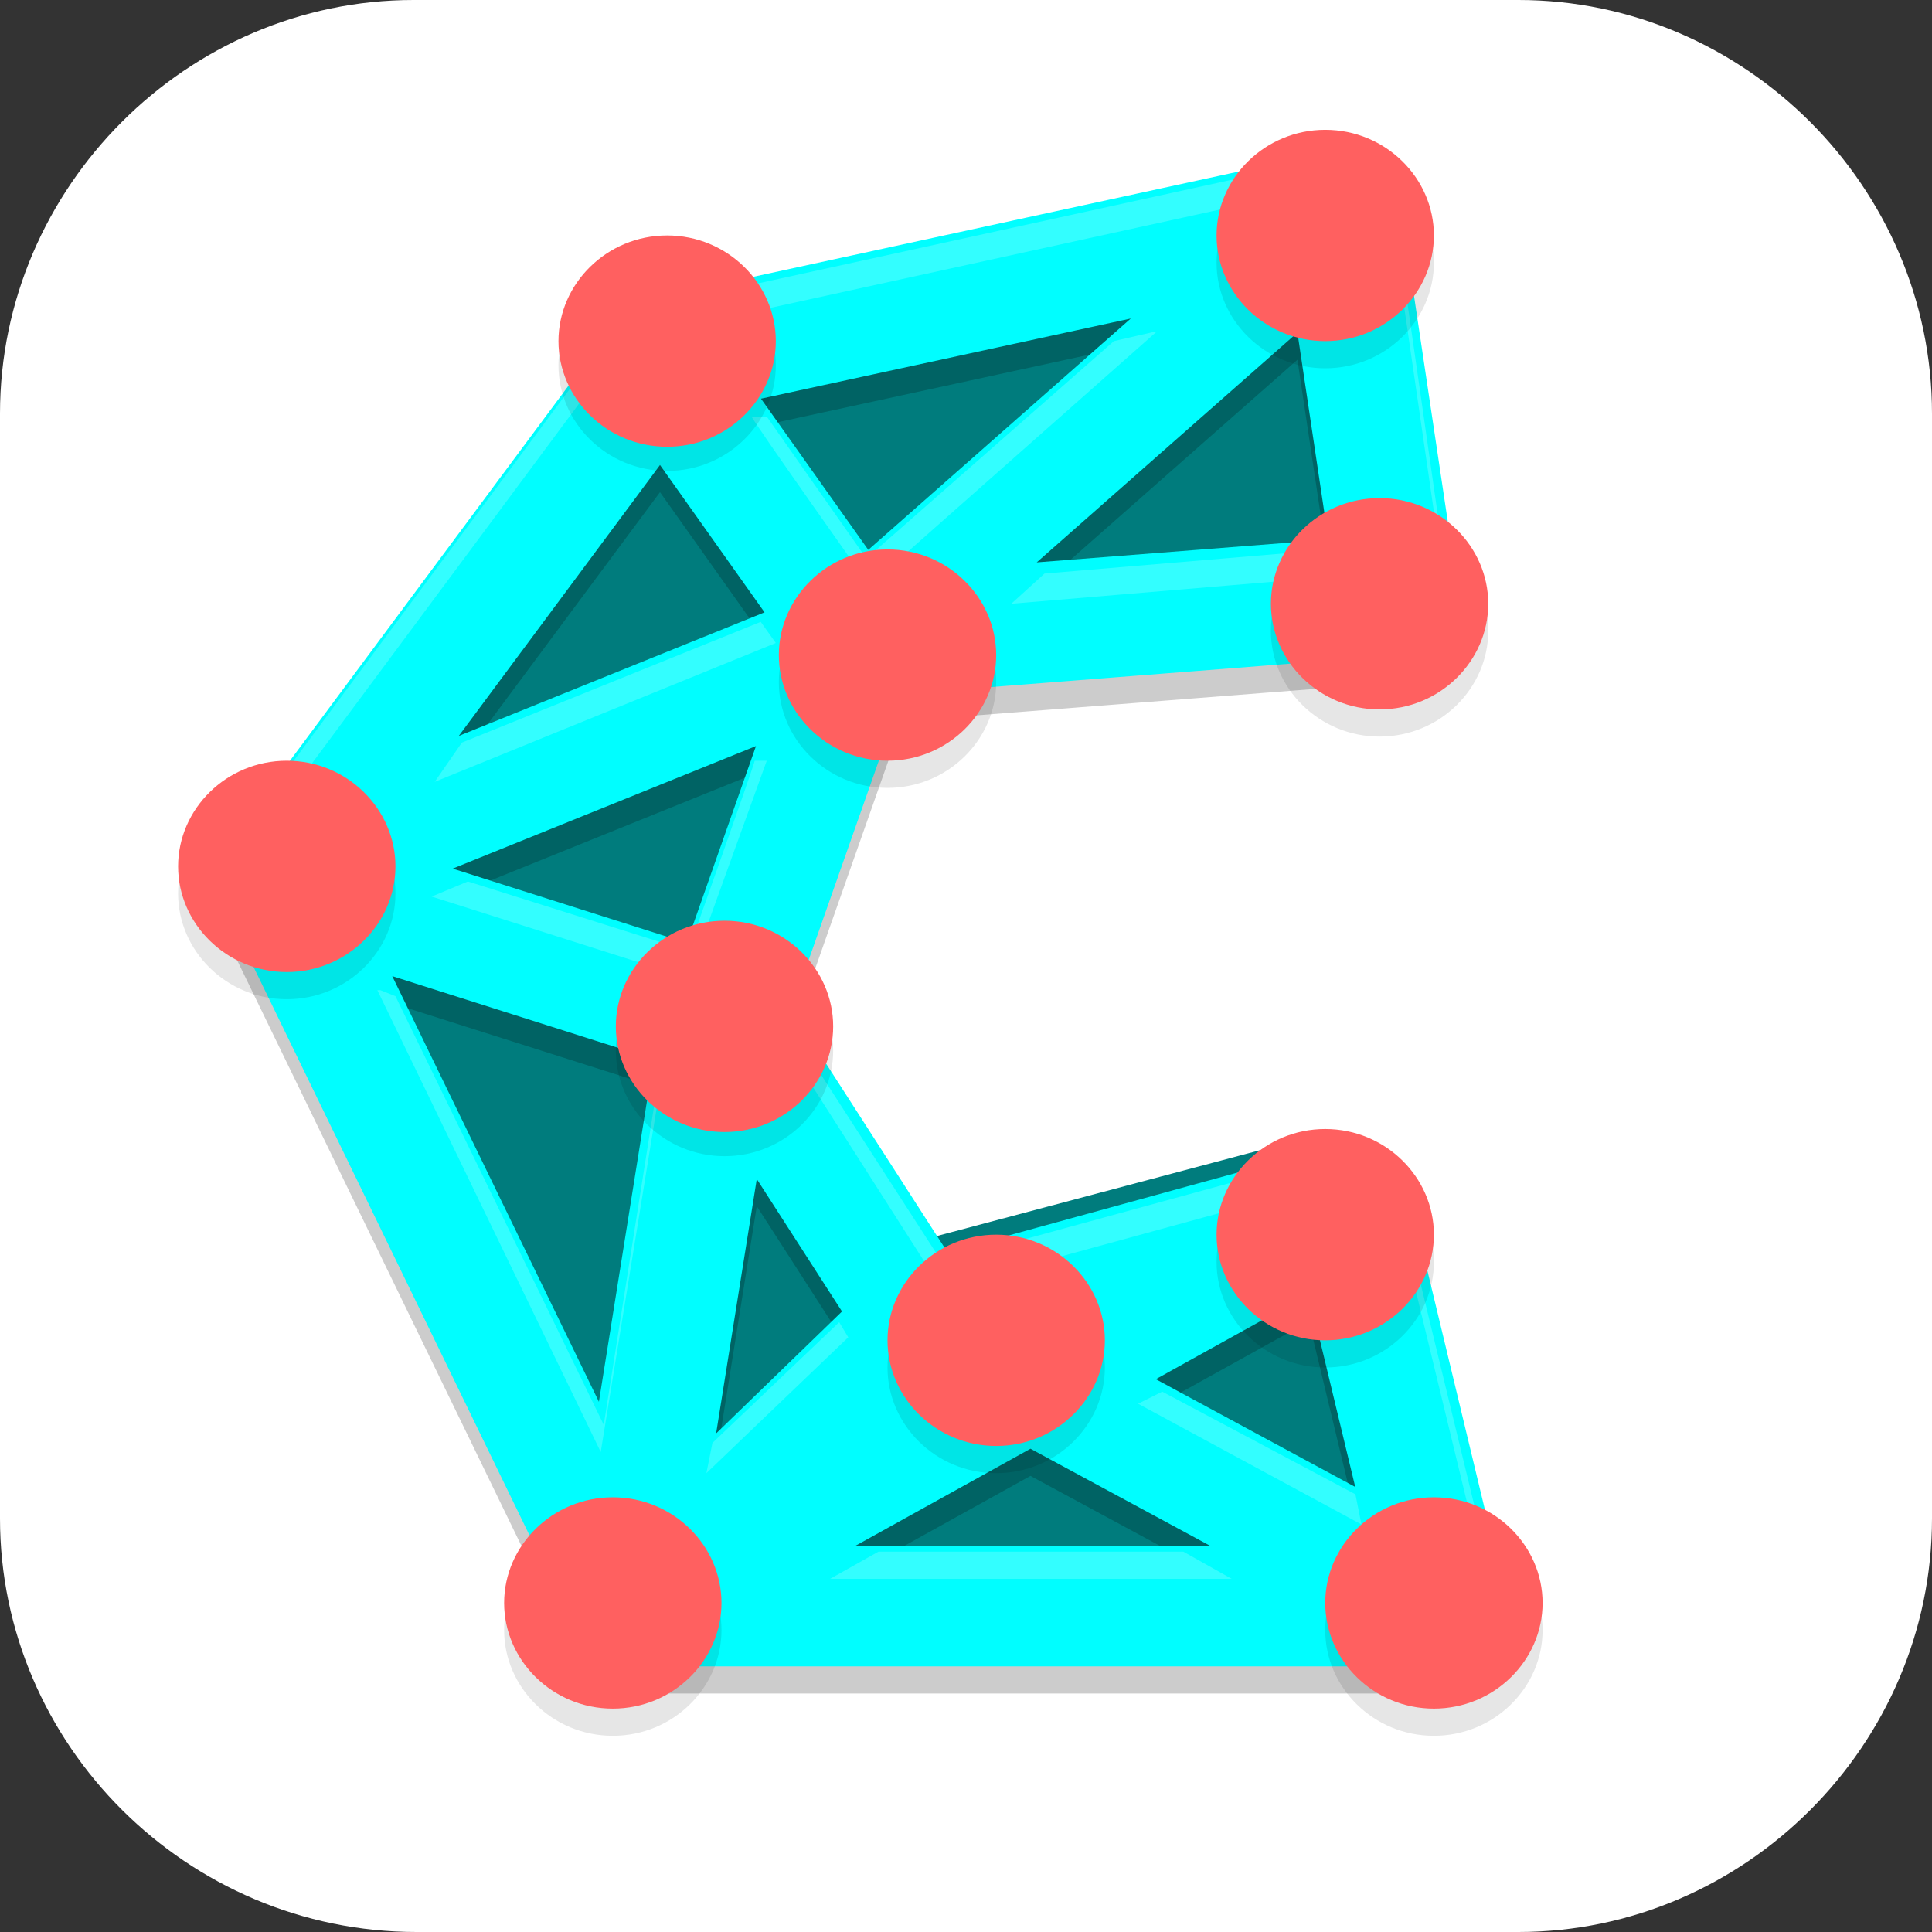 <?xml version="1.0" encoding="UTF-8"?>
<svg id="_图层_1" xmlns="http://www.w3.org/2000/svg" version="1.1" viewBox="0 0 64 64" width="22" height="22">
  <rect x="0" y="0" width="64" height="64" fill="#333333" stroke="none"/>
  <!-- Generator: Adobe Illustrator 29.0.1, SVG Export Plug-In . SVG Version: 2.1.0 Build 192)  -->
  <defs>
    <style>
      .st0 {
        fill: #4daf7c;
      }

      .st1, .st2, .st3, .st4, .st5, .st6 {
        isolation: isolate;
      }

      .st1, .st3, .st4, .st5, .st6 {
        opacity: .2;
      }

      .st1, .st7, .st8, .st6 {
        display: none;
      }

      .st9 {
        stroke: #00feff;
      }

      .st9, .st4 {
        fill: none;
        stroke-linecap: round;
        stroke-linejoin: bevel;
        stroke-width: 4px;
      }

      .st10, .st3, .st6 {
        fill: #fff;
      }

      .st11 {
        fill: #ff6060;
      }

      .st12 {
        fill: #e3e3e3;
      }

      .st2 {
        opacity: .1;
      }

      .st3, .st13 {
        fill-rule: evenodd;
      }

      .st7 {
        fill: #2f9a2f;
      }

      .st4 {
        stroke: #000;
      }

      .st13 {
        fill: #007c7d;
      }

      .st14 {
        fill: #5ed698;
      }
    </style>
  </defs>
  <path class="st10" d="M50.4,64H13.8c-7.6,0-13.8-6.2-13.8-13.7V13.7C0,6.2,6.2,0,13.7,0h36.6c7.5,0,13.7,6.2,13.7,13.7v36.6c0,7.5-6.2,13.7-13.7,13.7h.1Z"/>
  <g class="st8">
    <path class="st12" d="M44,64.1h-16.2l-11.8-11.5,13.7-21.5c1.2-9.8,1.1-9.6,9.1-12.7l11.3-.8c11,9.5,2.6,2,13.9,12v22.2c0,6.2-7.4,12.2-13.6,12.2h-6.4Z"/>
    <g>
      <path class="st0" d="M40,32h-5.9c-.2,0-.4,0-.5.2-.5.2-.8.5-1.1.9s-.4.9-.4,1.4v7.6h-4c-.7,0-1.2.2-1.3.5s0,.8.6,1.3l8.2,7.8c.2.2.5.4.9.5s.7.2,1,.2.7,0,1-.2.6-.3.9-.5l8.2-7.8c.5-.5.7-.9.6-1.3s-.6-.5-1.3-.5h-4v-7.6c0-.7-.3-1.3-.8-1.8s-1.2-.7-1.9-.7h-.2Z"/>
      <path class="st14" d="M29.8,9.7c-1-.2-1.9,0-2.7.7s-1.1,1.4-1.1,2.4v20.6c-.6-.2-1.3-.4-1.9-.5-.7,0-1.3-.2-2-.2-1.6,0-3.1.3-4.5.9-1.4.6-2.6,1.3-3.6,2.3s-1.8,2.1-2.5,3.5c-.6,1.3-.9,2.7-.9,4.2s.3,2.9.9,4.2c.6,1.3,1.4,2.5,2.5,3.4,1,1,2.2,1.8,3.6,2.3,1.4.6,2.9.8,4.5.8s3.4-.4,5-1.1c1.6-.7,2.8-1.7,3.9-3l-5.2-4.9c-.8-.8-1.2-1.5-1.2-2.1s0-1.1.2-1.3c0-.3.4-.6.8-1.1.5-.4,1.3-.7,2.4-.7h1.9v-5.7c0-1,.3-2,1-2.8s1.6-1.3,2.6-1.6v-8.2c3.7,0,6.5.5,8.4,1.4,1.9.9,3.2,2,3.9,3.4s1,2.8.8,4.4c-.2,1.5-.4,2.9-.9,4.1-.3,1-.4,1.5-.2,1.6s.6-.2,1.3-.9c4.5-4.7,6.6-8.6,6.3-11.7-.3-3.2-1.7-5.8-4.3-7.8s-5.8-3.5-9.6-4.6c-3.8-1-6.9-1.8-9.4-2.2h0v.2Z"/>
    </g>
  </g>
  <g class="st8">
    <path class="st1" d="M19.4,1.1h25.5c10.5,0,19.1,8.6,19.1,19.1v25.5c0,10.6-8.6,19.1-19.1,19.1h-25.5C8.9,64.9.3,56.3.3,45.8v-25.5C.3,9.7,8.9,1.1,19.4,1.1Z"/>
    <path class="st7" d="M19.4,0h25.5c10.5,0,19.1,8.6,19.1,19.1v25.5c0,10.6-8.6,19.1-19.1,19.1h-25.5C8.9,63.8.3,55.2.3,44.6v-25.5C.3,8.6,8.9,0,19.4,0Z"/>
    <path class="st5" d="M44.7,45.7c-1.4.7-2.8,1.2-4.4,1.6-1.5.4-3.1.5-4.7.5-4.9,0-8.8-1.3-11.6-4-2.9-2.7-4.3-6.3-4.3-10.8,0-4.6,1.4-8.2,4.3-10.8,2.9-2.7,6.7-4,11.6-4,1.6,0,3.2.2,4.7.5,1.5.4,3,.9,4.4,1.6v6.1c-1.4-.9-2.8-1.6-4.2-2-1.4-.4-2.5-.6-4-.6-2.7,0-4.8.8-6.4,2.5-1.5,1.7-2.3,3.8-2.3,6.7,0,2.9.8,5,2.3,6.7,1.5,1.7,3.7,2.5,6.4,2.5,1.5,0,2.7-.2,4-.6,1.4-.4,2.8-1.1,4.2-2v6.1"/>
    <path class="st10" d="M44.7,44.6c-1.4.7-2.8,1.2-4.4,1.6-1.5.4-3.1.5-4.7.5-4.9,0-8.8-1.3-11.6-4-2.9-2.7-4.3-6.3-4.3-10.8,0-4.6,1.4-8.2,4.3-10.8,2.9-2.7,6.7-4,11.6-4,1.6,0,3.2.2,4.7.5,1.5.4,3,.9,4.4,1.6v6.1c-1.4-.9-2.8-1.6-4.2-2-1.4-.4-2.5-.6-4-.6-2.7,0-4.8.8-6.4,2.5-1.5,1.7-2.3,3.8-2.3,6.7,0,2.9.8,5,2.3,6.7,1.5,1.7,3.7,2.5,6.4,2.5,1.5,0,2.7-.2,4-.6,1.4-.4,2.8-1.1,4.2-2v6.1"/>
    <path class="st6" d="M19.4,0C8.8,0,.3,8.5.3,19.1v1.1C.3,9.7,8.8,1.1,19.4,1.1h25.5c10.6,0,19.1,8.5,19.1,19.1v-1.1C64,8.5,55.5,0,44.9,0h-25.5Z"/>
  </g>
  <g>
    <path class="st13" d="M43.9,5.6c-.2,0-.4,0-.6.1l-21.5,4.8c-.6.1-1,.5-1.3.9l-12.1,16.3c-.3.3-.5.7-.5,1.1,0,0,0,0,0,0,0,0,0,0,0,.1,0,0,0,.1,0,.2,0,0,0,.1,0,.2,0,0,0,.1,0,.2,0,.2.1.4.3.5,0,0,0,0,0,0l11.2,23.1h0s0,0,0,0c0,0,0,0,0,0,0,0,0,.1,0,.2,0,0,0,0,0,.1,0,0,0,0,0,0,0,0,0,0,0,0,0,0,0,0,0,0,0,0,0,0,0,.1,0,0,0,0,0,0,0,0,0,0,0,0,0,0,0,0,0,0,0,0,0,0,0,0,0,0,0,0,.1,0,0,0,0,0,0,0h0s0,0,.1,0h0s0,0,0,0c0,0,0,0,.1,0,0,0,0,0,0,0,0,0,0,0,0,0,0,0,0,0,0,0,0,0,.1,0,.2,0,.3,0,.6,0,.8,0h25.4c1.4.2,2.5-1.2,2-2.4l-3-11.6c0-1.2-1.4-2-2.6-1.6,0,0,0,0,0,0l-12.8,3.4-5.1-8.8,3.7-11,16.8-1.3,1.7-2.1-1.8-11.5c0-1-.8-1.8-1.9-1.8h0Z"/>
    <path class="st4" d="M9.1,29.9l19.3-7.8,16-14.1M47.8,54l-17.4-9.4M20.8,54l23.8-13.2M20.8,54l9.6-9.3M20.8,54l3.1-19.4M9.1,29.9l14.8,4.7M28.4,22.1l-4.4,12.5,6.5,10.1,14.2-3.9,3.2,13.3h-27s-11.7-24.1-11.7-24.1l12.7-17.1,6.6,9.3ZM21.8,12.8l22.6-4.9,1.9,12.7-17.9,1.4"/>
    <path class="st9" d="M9.1,29l19.3-7.8,16-14.1M47.8,53.1l-17.4-9.4M20.8,53.1l23.8-13.2M20.8,53.1l9.6-9.3M20.8,53.1l3.1-19.4M9.1,29l14.8,4.7M28.4,21.2l-4.4,12.5,6.5,10.1,14.2-3.9,3.2,13.3h-27s-11.7-24.1-11.7-24.1l12.7-17.1,6.6,9.3ZM21.8,11.9l22.6-4.9,1.9,12.7-17.9,1.4"/>
    <path class="st3" d="M44.4,5.3c-.2,0-.4,0-.6,0l-22.4,4.9c-.5.1-1,.4-1.2.9L7.8,27.8c-.3.3-.5.7-.5,1.1,0,0,0,.1,0,.2,0,0,0,0,0,.1,0,0,0,0,0,0,0,0,0,.2,0,.3,0-.3.2-.6.5-.8l12.4-16.7c.3-.5.7-.8,1.2-.9l22.4-4.9c.2,0,.4-.1.6,0,1,0,1.8.8,1.8,1.8l1.7,11.7h.1c0-.1-1.8-12.6-1.8-12.6,0-1-.8-1.7-1.8-1.8ZM38.2,11l-1.3.3-8.2,7.2-3.3-4.7h-.5c0,.1,3.9,5.6,3.9,5.6l9.5-8.4ZM44.1,18.2l-9.5.8-1.1,1,10.7-.9v-.9ZM25.2,20.6l-9.9,4-.9,1.3,11.3-4.6-.5-.7ZM25.4,25.2h-.4c0,.1-2.2,6.3-2.2,6.3l-7.3-2.3-1.2.5,8.5,2.7,2.6-7.2ZM12.5,32.8l7.4,15.3,2-12.3h-.1s-1.8,11.4-1.8,11.4l-6.9-14.2-.5-.2ZM26.1,33.8l-.2.6,5.3,8.3,12.8-3.5h0c.9-.3,2,.1,2.3,1,0,.2.1.3.1.5l3.1,12.8c0,0,0,.1,0,.2,0-.4,0-.7,0-1.1l-3.1-12.8c0-1-.9-1.7-1.9-1.6-.2,0-.3,0-.5.1h0l-12.8,3.5-5.1-7.9ZM27.8,43.8l-4.2,4-.2,1,4.7-4.5-.3-.5ZM38.5,46.1l-.8.4,7.4,4-.2-1-6.4-3.4ZM29.1,51.4l-1.6.9h13.3s-1.6-.9-1.6-.9h-10.1Z"/>
    <path class="st2" d="M43.9,5.2c-2,0-3.6,1.6-3.6,3.5s1.6,3.5,3.6,3.5,3.6-1.6,3.6-3.5-1.6-3.5-3.6-3.5ZM22.1,8.6c-2,0-3.6,1.6-3.6,3.5h0c0,1.9,1.6,3.5,3.6,3.5h0c2,0,3.6-1.6,3.6-3.5h0c0-1.9-1.6-3.5-3.6-3.5h0ZM45.7,17.4c-2,0-3.6,1.6-3.6,3.5h0c0,1.9,1.6,3.5,3.6,3.5h0c2,0,3.6-1.6,3.6-3.5h0c0-1.9-1.6-3.5-3.6-3.5h0ZM29.4,19.1c-2,0-3.6,1.6-3.6,3.5s1.6,3.5,3.6,3.5,3.6-1.6,3.6-3.5-1.6-3.5-3.6-3.5ZM9.5,26.1c-2,0-3.6,1.6-3.6,3.5,0,1.9,1.6,3.5,3.6,3.5s3.6-1.6,3.6-3.5-1.6-3.5-3.6-3.5ZM24,31.3c-2,0-3.6,1.6-3.6,3.5s1.6,3.5,3.6,3.5,3.6-1.6,3.6-3.5-1.6-3.5-3.6-3.5ZM43.9,38.3c-2,0-3.6,1.6-3.6,3.5h0c0,1.9,1.6,3.5,3.6,3.5h0c2,0,3.6-1.6,3.6-3.5h0c0-1.9-1.6-3.5-3.6-3.5h0ZM33,41.8c-2,0-3.6,1.6-3.6,3.5h0c0,1.9,1.6,3.5,3.6,3.5h0c2,0,3.6-1.6,3.6-3.5h0c0-1.9-1.6-3.5-3.6-3.5h0ZM20.3,50.5c-2,0-3.6,1.6-3.6,3.5h0c0,1.9,1.6,3.5,3.6,3.5h0c2,0,3.6-1.6,3.6-3.5h0c0-1.9-1.6-3.5-3.6-3.5h0ZM47.5,50.5c-2,0-3.6,1.6-3.6,3.5h0c0,1.9,1.6,3.5,3.6,3.5h0c2,0,3.6-1.6,3.6-3.5h0c0-1.9-1.6-3.5-3.6-3.5h0Z"/>
    <path class="st11" d="M43.9,4.3c-2,0-3.6,1.6-3.6,3.5s1.6,3.5,3.6,3.5,3.6-1.6,3.6-3.5-1.6-3.5-3.6-3.5ZM22.1,7.8c-2,0-3.6,1.6-3.6,3.5h0c0,1.9,1.6,3.5,3.6,3.5h0c2,0,3.6-1.6,3.6-3.5h0c0-1.9-1.6-3.5-3.6-3.5h0ZM45.7,16.5c-2,0-3.6,1.6-3.6,3.5h0c0,1.9,1.6,3.5,3.6,3.5h0c2,0,3.6-1.6,3.6-3.5h0c0-1.9-1.6-3.5-3.6-3.5h0ZM29.4,18.2c-2,0-3.6,1.6-3.6,3.5s1.6,3.5,3.6,3.5,3.6-1.6,3.6-3.5-1.6-3.5-3.6-3.5ZM9.5,25.2c-2,0-3.6,1.6-3.6,3.5,0,1.9,1.6,3.5,3.6,3.5s3.6-1.6,3.6-3.5-1.6-3.5-3.6-3.5ZM24,30.5c-2,0-3.6,1.6-3.6,3.5s1.6,3.5,3.6,3.5,3.6-1.6,3.6-3.5-1.6-3.5-3.6-3.5ZM43.9,37.4c-2,0-3.6,1.6-3.6,3.5h0c0,1.9,1.6,3.5,3.6,3.5h0c2,0,3.6-1.6,3.6-3.5h0c0-1.9-1.6-3.5-3.6-3.5h0ZM33,40.9c-2,0-3.6,1.6-3.6,3.5h0c0,1.9,1.6,3.5,3.6,3.5h0c2,0,3.6-1.6,3.6-3.5h0c0-1.9-1.6-3.5-3.6-3.5h0ZM20.3,49.6c-2,0-3.6,1.6-3.6,3.5h0c0,1.9,1.6,3.5,3.6,3.5h0c2,0,3.6-1.6,3.6-3.5h0c0-1.9-1.6-3.5-3.6-3.5h0ZM47.5,49.6c-2,0-3.6,1.6-3.6,3.5h0c0,1.9,1.6,3.5,3.6,3.5h0c2,0,3.6-1.6,3.6-3.5h0c0-1.9-1.6-3.5-3.6-3.5h0Z"/>
  </g>
</svg>
